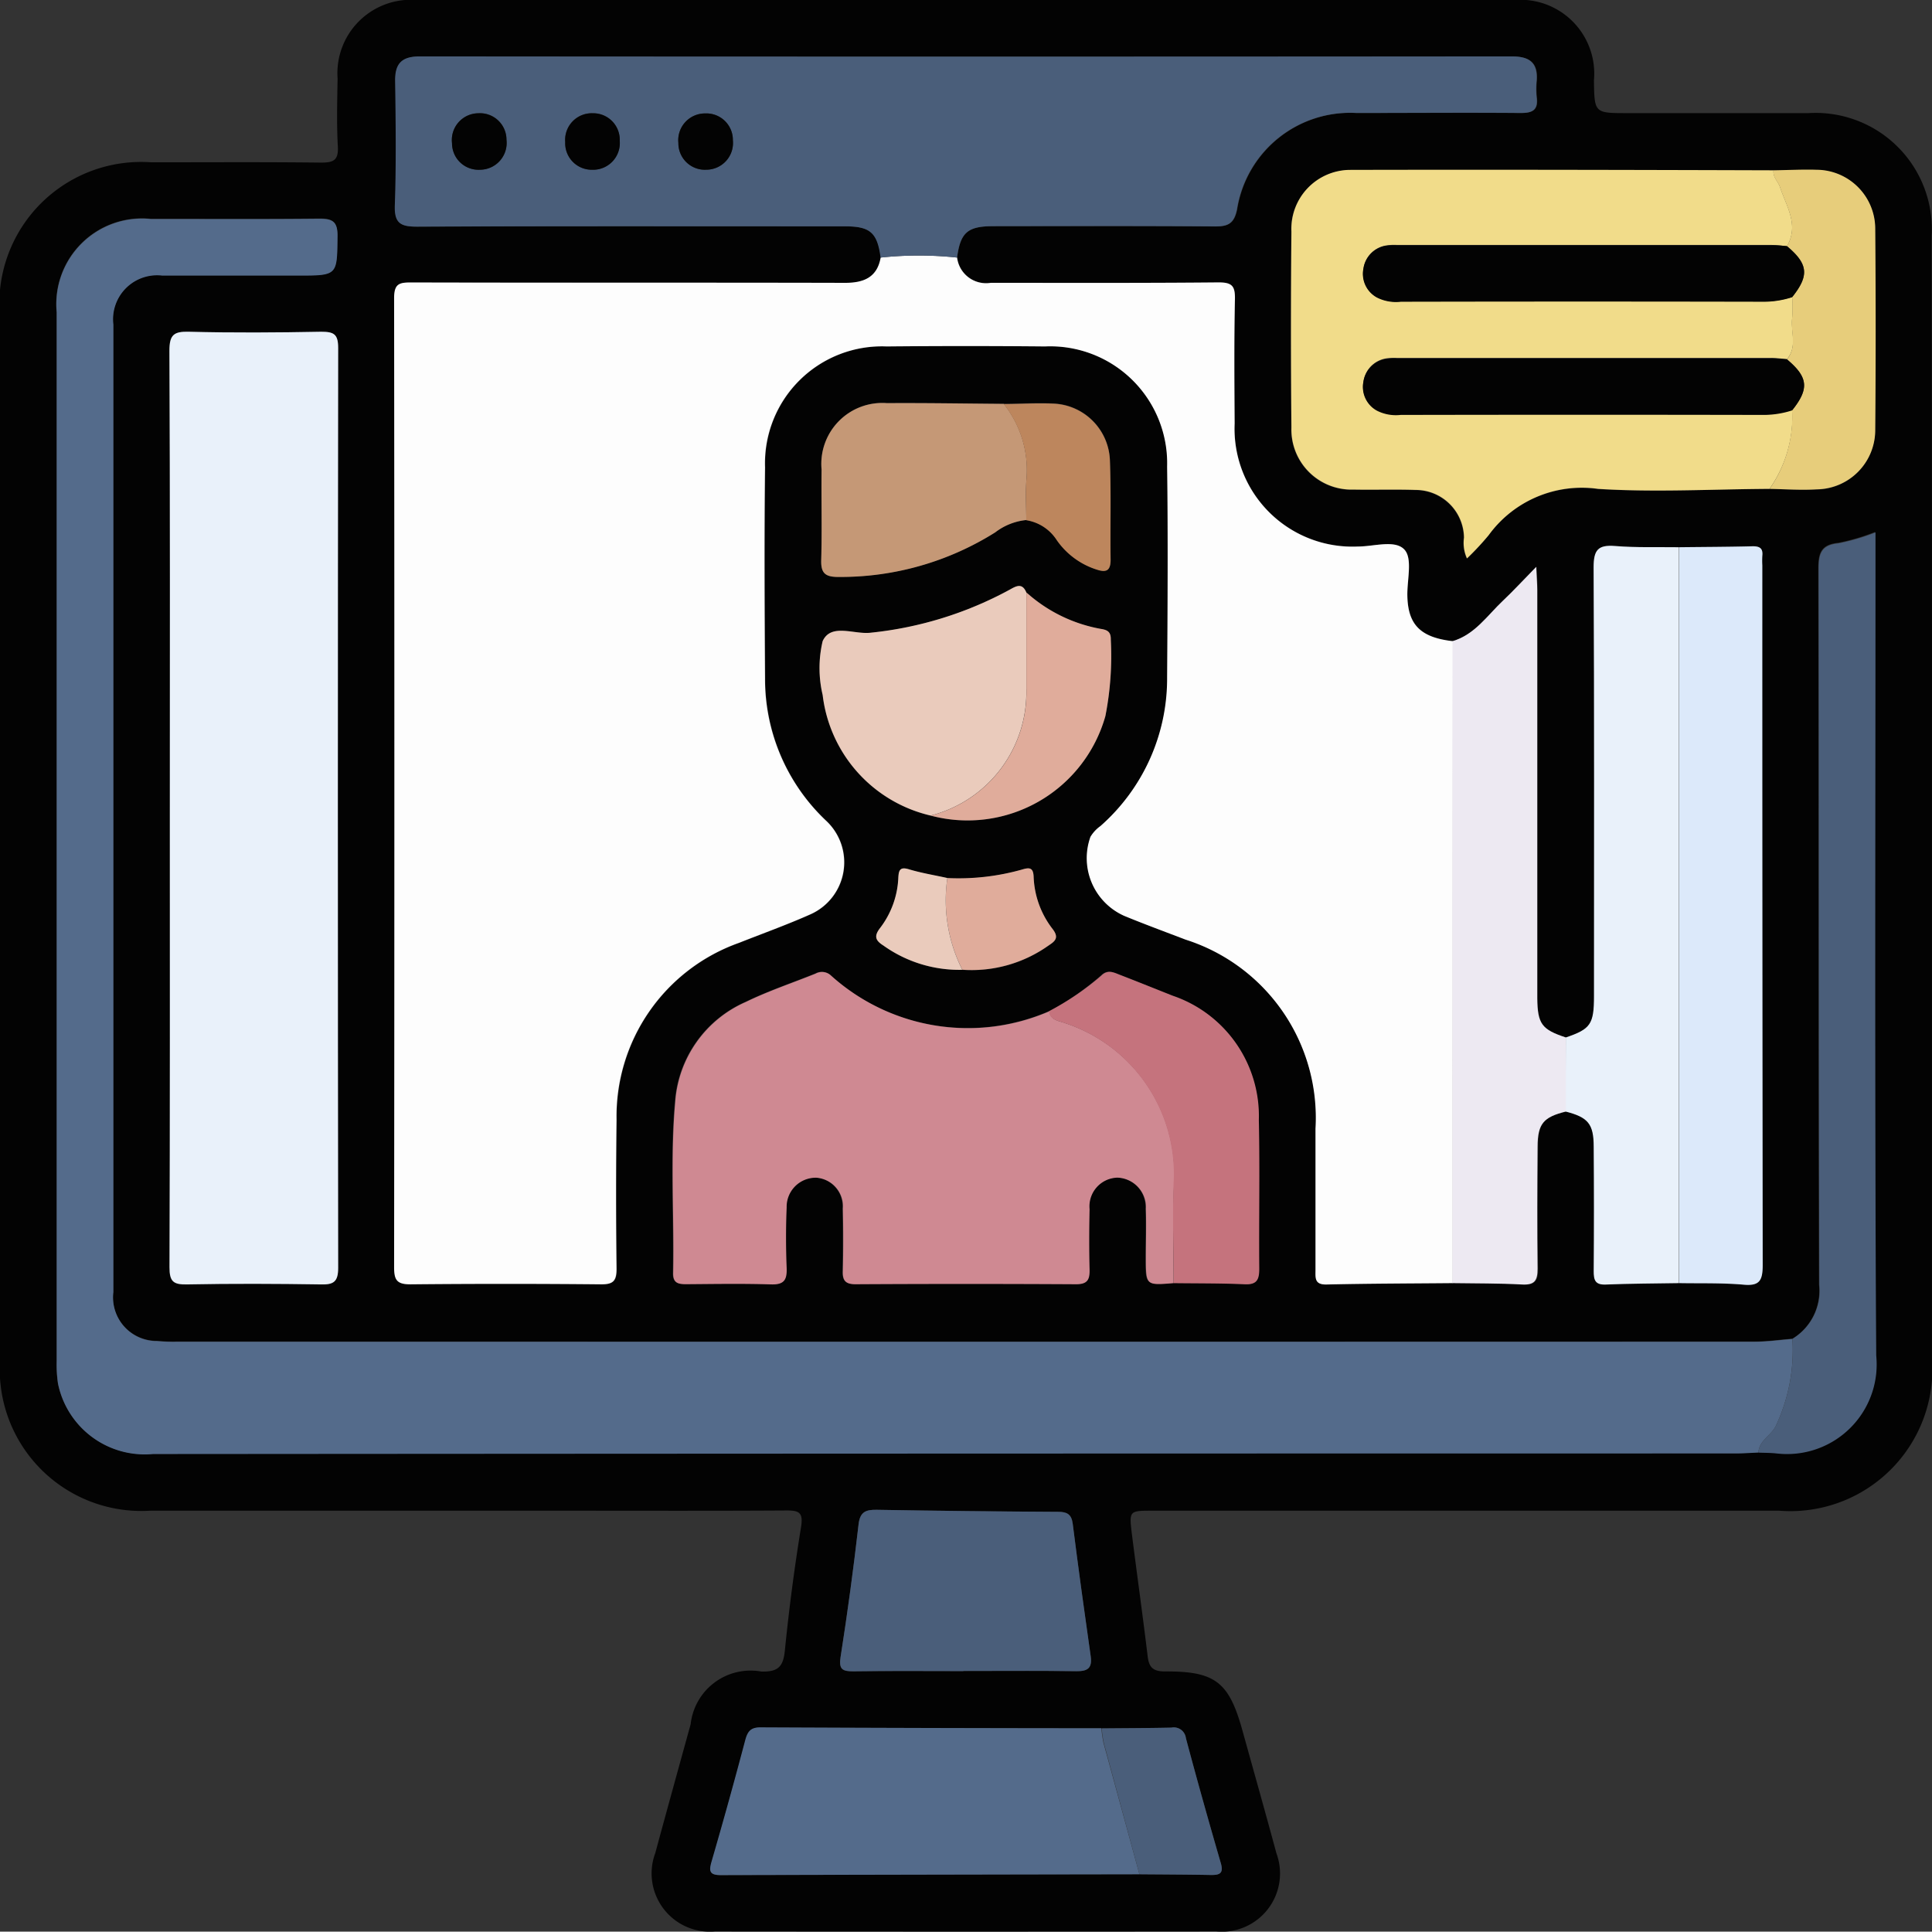 <svg id="Grupo_988703" data-name="Grupo 988703" xmlns="http://www.w3.org/2000/svg" width="45.875" height="45.866" viewBox="0 0 45.875 45.866">
  <rect x="0" y="0" width="45.875" height="45.866" fill="#333333" stroke="none"/>
  <path id="Trazado_646773" data-name="Trazado 646773" d="M1617.831-211.926q0,6.628,0,13.255a3.372,3.372,0,0,1-3.631,3.626q-7.435,0-14.87,0c-.555,0-.562,0-.5.528.123.976.26,1.951.378,2.928.032.267.127.362.417.361,1.189-.006,1.514.254,1.831,1.394.271.975.546,1.949.81,2.926a1.383,1.383,0,0,1-1.423,1.855q-5.957.006-11.914,0a1.384,1.384,0,0,1-1.412-1.864c.276-1.02.558-2.038.839-3.057a1.432,1.432,0,0,1,1.675-1.252c.406.013.525-.116.563-.505q.147-1.468.384-2.927c.056-.348-.05-.394-.354-.392-1.732.011-3.464.005-5.2.005q-4.949,0-9.9,0a3.362,3.362,0,0,1-3.539-2.876,4.021,4.021,0,0,1-.037-.669q0-12.449,0-24.9a3.366,3.366,0,0,1,3.6-3.572c1.344,0,2.688-.009,4.031.007.3,0,.417-.056.4-.383-.03-.536-.015-1.074-.006-1.612a1.745,1.745,0,0,1,1.88-1.866q13.034,0,26.067,0a1.754,1.754,0,0,1,1.885,1.909c.011.777.011.777.794.777q2.15,0,4.3,0a2.76,2.76,0,0,1,2.925,2.912Q1617.834-218.621,1617.831-211.926Zm-23.024,4.039a3.148,3.148,0,0,0,2.059-.584c.161-.1.232-.189.086-.381a2.147,2.147,0,0,1-.452-1.239c-.008-.225-.1-.23-.283-.173a5.562,5.562,0,0,1-1.766.2c-.3-.067-.609-.117-.9-.207-.219-.067-.252.017-.261.2a2.1,2.1,0,0,1-.435,1.193c-.154.2-.1.3.08.414A3.1,3.1,0,0,0,1594.807-207.887Zm1.519-10.68a1.054,1.054,0,0,1,.725.472,1.828,1.828,0,0,0,.953.7c.224.074.329.022.325-.236-.011-.789.013-1.579-.017-2.367a1.4,1.4,0,0,0-1.361-1.34c-.386-.018-.773.005-1.16.01-.925-.006-1.849-.022-2.773-.017a1.447,1.447,0,0,0-1.554,1.571c-.008.716.012,1.432-.008,2.148-.009.311.088.411.4.408a6.9,6.9,0,0,0,3.732-1.059A1.447,1.447,0,0,1,1596.326-218.567Zm0,1.718c-.1-.228-.236-.152-.391-.065a8.769,8.769,0,0,1-3.3,1.023c-.391.049-.948-.237-1.144.2a2.778,2.778,0,0,0,0,1.279,3.344,3.344,0,0,0,2.564,2.863,3.4,3.4,0,0,0,4.148-2.361,7.412,7.412,0,0,0,.129-1.818c0-.173-.069-.227-.229-.252A3.588,3.588,0,0,1,1596.328-216.849Zm2.686,30.438c.567.005,1.134.006,1.7.017.207,0,.3-.038.233-.281-.286-.986-.565-1.975-.829-2.968a.289.289,0,0,0-.344-.25c-.552.012-1.1.013-1.655.018q-4.052-.008-8.1-.021c-.229,0-.3.095-.355.3q-.387,1.446-.8,2.884c-.067.229-.052.324.218.323Q1594.043-186.408,1599.013-186.411Zm10.128-18.111c.531.137.663.29.667.837q.011,1.474,0,2.949c0,.212.03.332.287.322.579-.024,1.159-.024,1.738-.034.507.009,1.015-.007,1.519.036.383.033.458-.1.457-.463q-.019-8.308-.009-16.616a2.073,2.073,0,0,1,0-.224c.019-.174-.052-.234-.227-.23-.582.015-1.163.016-1.745.023-.506-.007-1.013.012-1.516-.029-.409-.034-.513.1-.511.507.018,3.393.011,6.787.01,10.18,0,.67-.082.785-.67.983-.575-.19-.673-.319-.673-.936q0-4.844,0-9.688c0-.152-.013-.3-.024-.552-.312.32-.541.571-.787.8-.375.352-.669.807-1.2.964-.767-.085-1.069-.391-1.08-1.088-.006-.37.124-.863-.063-1.079-.219-.252-.726-.077-1.106-.081a2.8,2.8,0,0,1-2.932-2.919c-.006-.984-.014-1.968.007-2.952.006-.306-.063-.4-.384-.4-1.8.017-3.609.006-5.413.01a.693.693,0,0,1-.8-.6c.079-.589.246-.741.84-.742,1.761,0,3.522-.008,5.283.006.318,0,.459-.069.528-.409a2.718,2.718,0,0,1,2.83-2.285c1.3,0,2.6-.009,3.9,0,.281,0,.424-.067.385-.372a2.052,2.052,0,0,1,0-.4c.031-.431-.179-.572-.592-.571q-12.962.008-25.924,0c-.422,0-.593.16-.587.582.014.985.028,1.97-.007,2.954-.015.433.141.508.531.506,3.388-.014,6.776-.009,10.164-.007.594,0,.761.153.84.742-.084.478-.405.605-.845.6-3.433-.005-6.866,0-10.3-.009-.285,0-.409.028-.408.371q.017,11.506,0,23.011c0,.3.06.411.387.407q2.261-.026,4.522,0c.293,0,.376-.079.372-.372q-.025-1.768,0-3.537a4.37,4.37,0,0,1,2.907-4.2c.566-.225,1.141-.431,1.7-.679a1.351,1.351,0,0,0,.384-2.206,4.624,4.624,0,0,1-1.466-3.393c-.01-1.671-.019-3.343,0-5.014a2.777,2.777,0,0,1,2.887-2.87q1.88-.02,3.761,0a2.777,2.777,0,0,1,2.9,2.854c.023,1.671.013,3.343,0,5.014a4.667,4.667,0,0,1-1.584,3.521.849.849,0,0,0-.237.256,1.5,1.5,0,0,0,.8,1.875c.481.2.97.378,1.456.564a4.44,4.44,0,0,1,3.088,4.49q0,1.679,0,3.358c0,.185-.025.348.26.342,1-.023,2-.023,3-.033.549.009,1.1,0,1.648.033.3.016.375-.089.371-.376-.016-.967-.011-1.934,0-2.9C1608.472-204.235,1608.607-204.389,1609.141-204.522Zm4.834-14.785c.372.007.744.034,1.115.015a1.406,1.406,0,0,0,1.392-1.405q.021-2.391,0-4.782a1.4,1.4,0,0,0-1.39-1.4c-.342-.011-.684.008-1.027.013-3.356-.005-6.713-.017-10.069-.01a1.4,1.4,0,0,0-1.378,1.464q-.019,2.327,0,4.654a1.427,1.427,0,0,0,1.471,1.472c.492.012.985-.008,1.477.009a1.149,1.149,0,0,1,1.149,1.133.891.891,0,0,0,.071.493,6.577,6.577,0,0,0,.514-.551,2.733,2.733,0,0,1,2.6-1.1C1611.257-219.223,1612.618-219.3,1613.976-219.307Zm-17.11,12.4a4.859,4.859,0,0,1-5.185-.849.311.311,0,0,0-.365-.045c-.552.223-1.121.412-1.655.672a2.809,2.809,0,0,0-1.678,2.37c-.121,1.354-.022,2.715-.049,4.072,0,.239.127.261.313.26.672,0,1.344-.017,2.016.005.311.01.374-.115.364-.391-.017-.477-.019-.956,0-1.433a.691.691,0,0,1,.708-.709.681.681,0,0,1,.627.735q.016.738,0,1.478c-.005.227.066.317.3.316q2.62-.011,5.24,0c.272,0,.324-.114.318-.35-.012-.477-.01-.955,0-1.433a.682.682,0,0,1,.658-.748.7.7,0,0,1,.679.741c.016.388,0,.776,0,1.164,0,.652,0,.652.657.6.565.007,1.13,0,1.694.027.292.013.344-.118.342-.372-.01-1.176.015-2.352-.01-3.527a3.017,3.017,0,0,0-2.045-2.952c-.414-.165-.827-.332-1.243-.492-.148-.057-.295-.141-.45.012A6.532,6.532,0,0,1,1596.865-206.9Zm17.649,7.778c-.3.023-.594.066-.891.066q-18.725.005-37.45,0a4.19,4.19,0,0,1-.492-.016,1.037,1.037,0,0,1-1.035-1.161q0-11.488,0-22.976a1.046,1.046,0,0,1,1.161-1.163c1.075,0,2.15,0,3.225,0,.945,0,.926,0,.937-.941,0-.361-.138-.411-.447-.408-1.329.014-2.658.005-3.987.006a2.036,2.036,0,0,0-2.234,2.216q0,12.451,0,24.9a3.125,3.125,0,0,0,.031.535,2.1,2.1,0,0,0,2.255,1.674q18.792-.033,37.584-.014c.179,0,.357-.013.536-.021.149.006.3.005.446.018a2.127,2.127,0,0,0,2.346-2.33c-.037-6.339-.017-12.678-.017-19.018v-.523a5,5,0,0,1-.877.258c-.411.04-.473.246-.473.613.011,5.668,0,11.336.017,17A1.333,1.333,0,0,1,1614.514-199.126Zm-38.524-12.622c0,3.642.005,7.283-.009,10.925,0,.341.087.418.418.411,1.059-.023,2.12-.018,3.179,0,.3,0,.408-.065.408-.39q-.014-10.925,0-21.85c0-.331-.112-.386-.408-.381-1.045.017-2.09.024-3.134,0-.367-.01-.466.076-.464.455C1576-218.971,1575.99-215.359,1575.99-211.748Zm18.84,20.512v0c.9,0,1.792-.008,2.687.005.274,0,.378-.078.339-.358-.149-1.046-.294-2.093-.426-3.141-.03-.235-.142-.284-.354-.285q-2.148-.013-4.3-.048c-.264,0-.4.046-.432.35q-.181,1.575-.426,3.142c-.048.3.046.347.312.343C1593.1-191.244,1593.964-191.236,1594.83-191.236Z" transform="translate(-1571.957 230.916)" fill="#030303"/>
  <path id="Trazado_646774" data-name="Trazado 646774" d="M1649.225-172.709c-1,.009-2,.01-3,.033-.285.006-.261-.157-.26-.342q0-1.679,0-3.358a4.44,4.44,0,0,0-3.088-4.49c-.486-.186-.975-.366-1.456-.564a1.5,1.5,0,0,1-.8-1.875.849.849,0,0,1,.237-.256,4.666,4.666,0,0,0,1.584-3.521c.011-1.671.022-3.343,0-5.014a2.777,2.777,0,0,0-2.9-2.854q-1.88-.018-3.761,0a2.777,2.777,0,0,0-2.887,2.87c-.02,1.671-.011,3.343,0,5.014a4.623,4.623,0,0,0,1.466,3.393,1.351,1.351,0,0,1-.385,2.206c-.556.248-1.131.454-1.7.679a4.371,4.371,0,0,0-2.907,4.2q-.022,1.768,0,3.536c0,.293-.079.375-.372.372q-2.261-.022-4.522,0c-.327,0-.387-.107-.387-.407q.012-11.506,0-23.011c0-.343.123-.372.408-.371,3.433.009,6.866,0,10.3.009.44,0,.761-.127.845-.6a8.508,8.508,0,0,1,1.815,0,.693.693,0,0,0,.8.6c1.8,0,3.609.007,5.413-.01.321,0,.39.09.384.4-.021.984-.013,1.968-.007,2.952a2.8,2.8,0,0,0,2.932,2.919c.381,0,.887-.171,1.106.081.187.216.057.708.063,1.079.011.7.313,1,1.081,1.088Q1649.225-180.33,1649.225-172.709Z" transform="translate(-1614.729 203.176)" fill="#fdfdfd"/>
  <path id="Trazado_646775" data-name="Trazado 646775" d="M1619.858-172.686c-.179.007-.358.021-.536.021q-18.792,0-37.584.014a2.1,2.1,0,0,1-2.255-1.674,3.113,3.113,0,0,1-.031-.535q0-12.451,0-24.9a2.036,2.036,0,0,1,2.234-2.216c1.329,0,2.658.008,3.987-.006.309,0,.451.046.447.408-.011.941.008.941-.937.941-1.075,0-2.15,0-3.225,0a1.046,1.046,0,0,0-1.161,1.163q0,11.488,0,22.976a1.037,1.037,0,0,0,1.035,1.161,4.2,4.2,0,0,0,.492.016q18.725,0,37.45,0c.3,0,.594-.043.891-.066a4.215,4.215,0,0,1-.4,2.078C1620.148-173.084,1619.874-172.969,1619.858-172.686Z" transform="translate(-1578.105 207.177)" fill="#546b8b"/>
  <path id="Trazado_646776" data-name="Trazado 646776" d="M1594.377-175.744c0-3.612.007-7.224-.01-10.836,0-.379.1-.465.464-.455,1.044.027,2.09.02,3.135,0,.3,0,.408.05.408.381q-.015,10.925,0,21.85c0,.325-.107.4-.408.39-1.06-.016-2.12-.021-3.179,0-.33.007-.419-.07-.418-.411C1594.382-168.461,1594.377-172.1,1594.377-175.744Z" transform="translate(-1590.344 194.912)" fill="#e9f1fa"/>
  <path id="Trazado_646777" data-name="Trazado 646777" d="M1637.53-218.672a8.509,8.509,0,0,0-1.815,0c-.078-.589-.246-.742-.84-.742-3.388,0-6.776-.007-10.163.007-.39,0-.547-.073-.531-.506.034-.983.021-1.969.007-2.954-.006-.422.165-.582.587-.582q12.962.011,25.924,0c.414,0,.623.141.593.571a2.033,2.033,0,0,0,0,.4c.039.306-.1.375-.385.372-1.3-.011-2.6,0-3.9,0a2.718,2.718,0,0,0-2.83,2.285c-.069.34-.21.412-.528.409-1.761-.014-3.522-.008-5.283-.006C1637.776-219.413,1637.609-219.261,1637.53-218.672Zm-11.363-3.428a.635.635,0,0,0-.627.712.629.629,0,0,0,.665.629.636.636,0,0,0,.628-.712A.629.629,0,0,0,1626.166-222.1Zm3.354.657a.63.63,0,0,0-.639-.657.633.633,0,0,0-.656.684.63.63,0,0,0,.639.657A.634.634,0,0,0,1629.521-221.442Zm2.052.684a.635.635,0,0,0,.635-.7.629.629,0,0,0-.659-.636.635.635,0,0,0-.635.7A.629.629,0,0,0,1631.573-220.758Z" transform="translate(-1614.806 224.788)" fill="#4a5e7a"/>
  <path id="Trazado_646778" data-name="Trazado 646778" d="M1672.789-94.948c-.657.055-.656.055-.657-.6,0-.388.012-.777,0-1.164a.7.7,0,0,0-.679-.741.682.682,0,0,0-.658.748c-.01.477-.012.955,0,1.433.006.236-.046.351-.318.35q-2.62-.015-5.24,0c-.239,0-.31-.09-.3-.316q.017-.739,0-1.478a.681.681,0,0,0-.627-.735.691.691,0,0,0-.708.709c-.02.477-.019.956,0,1.433.01.276-.053.4-.365.391-.671-.022-1.344-.01-2.016-.005-.186,0-.318-.021-.313-.26.027-1.358-.072-2.718.049-4.072a2.808,2.808,0,0,1,1.678-2.37c.534-.26,1.1-.449,1.655-.672a.311.311,0,0,1,.365.045,4.859,4.859,0,0,0,5.185.849c.028.213.211.221.361.276a3.776,3.776,0,0,1,2.6,3.806C1672.762-96.531,1672.789-95.739,1672.789-94.948Z" transform="translate(-1644.923 125.416)" fill="#cf8992"/>
  <path id="Trazado_646779" data-name="Trazado 646779" d="M1754.084-200.86c-1.357.007-2.718.085-4.069,0a2.733,2.733,0,0,0-2.6,1.1,6.575,6.575,0,0,1-.514.551.892.892,0,0,1-.071-.493,1.148,1.148,0,0,0-1.149-1.133c-.492-.017-.985,0-1.477-.009a1.427,1.427,0,0,1-1.472-1.472q-.021-2.327,0-4.654a1.4,1.4,0,0,1,1.379-1.464c3.356-.008,6.713,0,10.069.01-.021.162.11.265.154.4.15.453.457.893.167,1.4-.134-.01-.267-.028-.4-.028q-4.432,0-8.864,0a1.239,1.239,0,0,0-.267.014.644.644,0,0,0-.525.544.638.638,0,0,0,.322.683,1,1,0,0,0,.563.1q4.32,0,8.64,0a2.2,2.2,0,0,0,.654-.107,3.462,3.462,0,0,1,0,.492c-.044.328.131.684-.124.984-.134-.01-.268-.028-.4-.028q-4.432,0-8.864,0a1.239,1.239,0,0,0-.267.014.645.645,0,0,0-.525.544.639.639,0,0,0,.322.683,1,1,0,0,0,.563.1q4.32,0,8.64,0a2.209,2.209,0,0,0,.654-.107A2.986,2.986,0,0,1,1754.084-200.86Z" transform="translate(-1712.067 212.468)" fill="#f1dc8a"/>
  <path id="Trazado_646780" data-name="Trazado 646780" d="M1779.1-147.04c.588-.2.67-.313.67-.983,0-3.393.008-6.787-.009-10.18,0-.41.1-.54.511-.507.5.041,1.01.022,1.516.029q0,8.737,0,17.473c-.579.01-1.159.01-1.738.034-.256.011-.288-.109-.287-.322q.011-1.474,0-2.949c0-.547-.135-.7-.667-.837Q1779.1-146.161,1779.1-147.04Z" transform="translate(-1741.921 171.675)" fill="#e9f1fa"/>
  <path id="Trazado_646781" data-name="Trazado 646781" d="M1794.08-141.158q0-8.736,0-17.473c.582-.007,1.163-.008,1.745-.023.175,0,.246.055.227.23a2.105,2.105,0,0,0,0,.224q0,8.308.009,16.616c0,.366-.075.5-.457.463C1795.1-141.165,1794.587-141.149,1794.08-141.158Z" transform="translate(-1754.206 171.625)" fill="#dce9fa"/>
  <path id="Trazado_646782" data-name="Trazado 646782" d="M1766.819-144.763q0,.879,0,1.758c-.534.133-.669.287-.673.831-.008.967-.012,1.934,0,2.9,0,.287-.073.392-.371.376-.549-.03-1.1-.024-1.648-.033q0-7.621,0-15.243c.532-.157.826-.612,1.2-.964.246-.232.475-.483.787-.8.011.249.024.4.024.553q0,4.844,0,9.688C1766.147-145.082,1766.244-144.953,1766.819-144.763Z" transform="translate(-1729.637 169.398)" fill="#ede9f2"/>
  <path id="Trazado_646783" data-name="Trazado 646783" d="M1676.1,1.093q-4.97.008-9.941.019c-.27,0-.284-.094-.218-.323q.418-1.437.8-2.884c.054-.2.126-.3.355-.3q4.052.019,8.1.021a2.844,2.844,0,0,0,.051.349Q1675.675-.463,1676.1,1.093Z" transform="translate(-1649.045 43.411)" fill="#546b8b"/>
  <path id="Trazado_646784" data-name="Trazado 646784" d="M1804.564-138.653c.016-.284.29-.4.408-.623a4.214,4.214,0,0,0,.4-2.078,1.333,1.333,0,0,0,.639-1.277c-.016-5.668-.006-11.336-.017-17,0-.367.062-.573.473-.613a5.008,5.008,0,0,0,.877-.258v.523c0,6.339-.021,12.679.017,19.018a2.127,2.127,0,0,1-2.346,2.33C1804.862-138.648,1804.713-138.647,1804.564-138.653Z" transform="translate(-1762.811 173.145)" fill="#4a5e7a"/>
  <path id="Trazado_646785" data-name="Trazado 646785" d="M1686.029-27.364c-.866,0-1.732-.008-2.6.005-.266,0-.359-.039-.312-.343q.246-1.566.426-3.142c.035-.3.169-.355.432-.35q2.148.037,4.3.048c.212,0,.324.05.354.285.132,1.048.277,2.095.426,3.141.04.28-.064.362-.338.358-.9-.013-1.791-.005-2.687-.005Z" transform="translate(-1663.157 67.044)" fill="#4a5e7a"/>
  <path id="Trazado_646786" data-name="Trazado 646786" d="M1682.988-147.941a3.344,3.344,0,0,1-2.564-2.863,2.776,2.776,0,0,1,0-1.279c.2-.435.753-.15,1.144-.2a8.77,8.77,0,0,0,3.3-1.023c.155-.088.295-.164.391.065q0,1.136,0,2.272A3.022,3.022,0,0,1,1682.988-147.941Z" transform="translate(-1660.89 167.306)" fill="#eacbbc"/>
  <path id="Trazado_646787" data-name="Trazado 646787" d="M1713.679-94.962c0-.791-.028-1.584,0-2.374a3.776,3.776,0,0,0-2.6-3.806c-.15-.056-.333-.064-.361-.276a6.552,6.552,0,0,0,1.247-.848c.155-.153.3-.069.45-.012.416.161.829.328,1.243.492a3.017,3.017,0,0,1,2.045,2.952c.026,1.175,0,2.351.01,3.527,0,.254-.049.385-.341.372C1714.809-94.96,1714.244-94.955,1713.679-94.962Z" transform="translate(-1685.812 125.43)" fill="#c5737d"/>
  <path id="Trazado_646788" data-name="Trazado 646788" d="M1685.449-174.811a1.447,1.447,0,0,0-.737.293,6.9,6.9,0,0,1-3.732,1.059c-.314,0-.411-.1-.4-.408.02-.715,0-1.432.008-2.148a1.447,1.447,0,0,1,1.554-1.571c.924-.006,1.849.01,2.773.017a2.527,2.527,0,0,1,.543,1.737C1685.426-175.494,1685.449-175.151,1685.449-174.811Z" transform="translate(-1661.08 187.159)" fill="#c59876"/>
  <path id="Trazado_646789" data-name="Trazado 646789" d="M1806.041-200.878a2.986,2.986,0,0,0,.534-1.864c.411-.516.384-.788-.122-1.212.255-.3.08-.656.124-.984a3.444,3.444,0,0,0,0-.492c.411-.516.384-.788-.122-1.212.29-.507-.018-.947-.167-1.4-.044-.132-.175-.235-.154-.4.342-.005.685-.023,1.027-.013a1.4,1.4,0,0,1,1.389,1.4q.021,2.391,0,4.782a1.406,1.406,0,0,1-1.392,1.406C1806.786-200.844,1806.413-200.871,1806.041-200.878Z" transform="translate(-1764.023 212.486)" fill="#e7cd7b"/>
  <path id="Trazado_646790" data-name="Trazado 646790" d="M1695.07-147.251a3.022,3.022,0,0,0,2.272-3.027q0-1.136,0-2.272a3.588,3.588,0,0,0,1.776.867c.16.025.233.079.229.252a7.419,7.419,0,0,1-.129,1.818A3.4,3.4,0,0,1,1695.07-147.251Z" transform="translate(-1672.971 166.617)" fill="#e0ac9b"/>
  <path id="Trazado_646791" data-name="Trazado 646791" d="M1718.593,1.107q-.423-1.557-.845-3.115a2.917,2.917,0,0,1-.051-.349c.552-.005,1.1-.006,1.655-.018a.289.289,0,0,1,.344.25c.264.992.542,1.981.829,2.968.071.243-.026.284-.233.281C1719.726,1.113,1719.159,1.112,1718.593,1.107Z" transform="translate(-1691.537 43.397)" fill="#4a5e7a"/>
  <path id="Trazado_646792" data-name="Trazado 646792" d="M1705.268-174.8c0-.341-.022-.683.007-1.022a2.527,2.527,0,0,0-.543-1.737c.387,0,.774-.027,1.16-.01a1.4,1.4,0,0,1,1.361,1.34c.031.788.006,1.578.017,2.367,0,.259-.1.31-.325.236a1.827,1.827,0,0,1-.953-.7A1.054,1.054,0,0,0,1705.268-174.8Z" transform="translate(-1680.899 187.153)" fill="#bd865d"/>
  <path id="Trazado_646793" data-name="Trazado 646793" d="M1697.229-115.807a5.563,5.563,0,0,0,1.766-.2c.184-.057.275-.052.283.173a2.146,2.146,0,0,0,.452,1.239c.146.192.075.277-.086.381a3.148,3.148,0,0,1-2.059.584A3.657,3.657,0,0,1,1697.229-115.807Z" transform="translate(-1674.734 136.656)" fill="#e0ac9b"/>
  <path id="Trazado_646794" data-name="Trazado 646794" d="M1689.551-115.822a3.66,3.66,0,0,0,.355,2.18,3.1,3.1,0,0,1-1.875-.577c-.18-.114-.234-.214-.079-.414a2.106,2.106,0,0,0,.434-1.193c.009-.186.042-.27.261-.2C1688.942-115.939,1689.249-115.889,1689.551-115.822Z" transform="translate(-1667.056 136.67)" fill="#eacbbc"/>
  <path id="Trazado_646795" data-name="Trazado 646795" d="M1632.376-215.935a.629.629,0,0,1,.666.629.636.636,0,0,1-.628.712.629.629,0,0,1-.665-.629A.635.635,0,0,1,1632.376-215.935Z" transform="translate(-1621.016 218.625)" fill="#030303"/>
  <path id="Trazado_646796" data-name="Trazado 646796" d="M1648.016-215.277a.634.634,0,0,1-.657.684.63.63,0,0,1-.638-.657.633.633,0,0,1,.656-.684A.63.63,0,0,1,1648.016-215.277Z" transform="translate(-1633.3 218.624)" fill="#030303"/>
  <path id="Trazado_646797" data-name="Trazado 646797" d="M1662.355-214.594a.629.629,0,0,1-.659-.636.635.635,0,0,1,.635-.7.629.629,0,0,1,.659.636A.635.635,0,0,1,1662.355-214.594Z" transform="translate(-1645.588 218.624)" fill="#030303"/>
  <path id="Trazado_646798" data-name="Trazado 646798" d="M1762.31-198.485c.506.424.533.7.122,1.212a2.2,2.2,0,0,1-.654.107q-4.32-.009-8.64,0a1,1,0,0,1-.563-.1.638.638,0,0,1-.322-.683.644.644,0,0,1,.525-.544,1.241,1.241,0,0,1,.268-.014q4.432,0,8.864,0C1762.043-198.513,1762.177-198.5,1762.31-198.485Z" transform="translate(-1719.88 204.331)" fill="#030303"/>
  <path id="Trazado_646799" data-name="Trazado 646799" d="M1762.309-183.514c.506.424.533.7.122,1.212a2.208,2.208,0,0,1-.654.107q-4.32-.009-8.64,0a.994.994,0,0,1-.563-.1.639.639,0,0,1-.323-.683.645.645,0,0,1,.525-.544,1.24,1.24,0,0,1,.268-.014q4.432,0,8.864,0C1762.042-183.542,1762.175-183.524,1762.309-183.514Z" transform="translate(-1719.878 192.047)" fill="#030303"/>
</svg>
